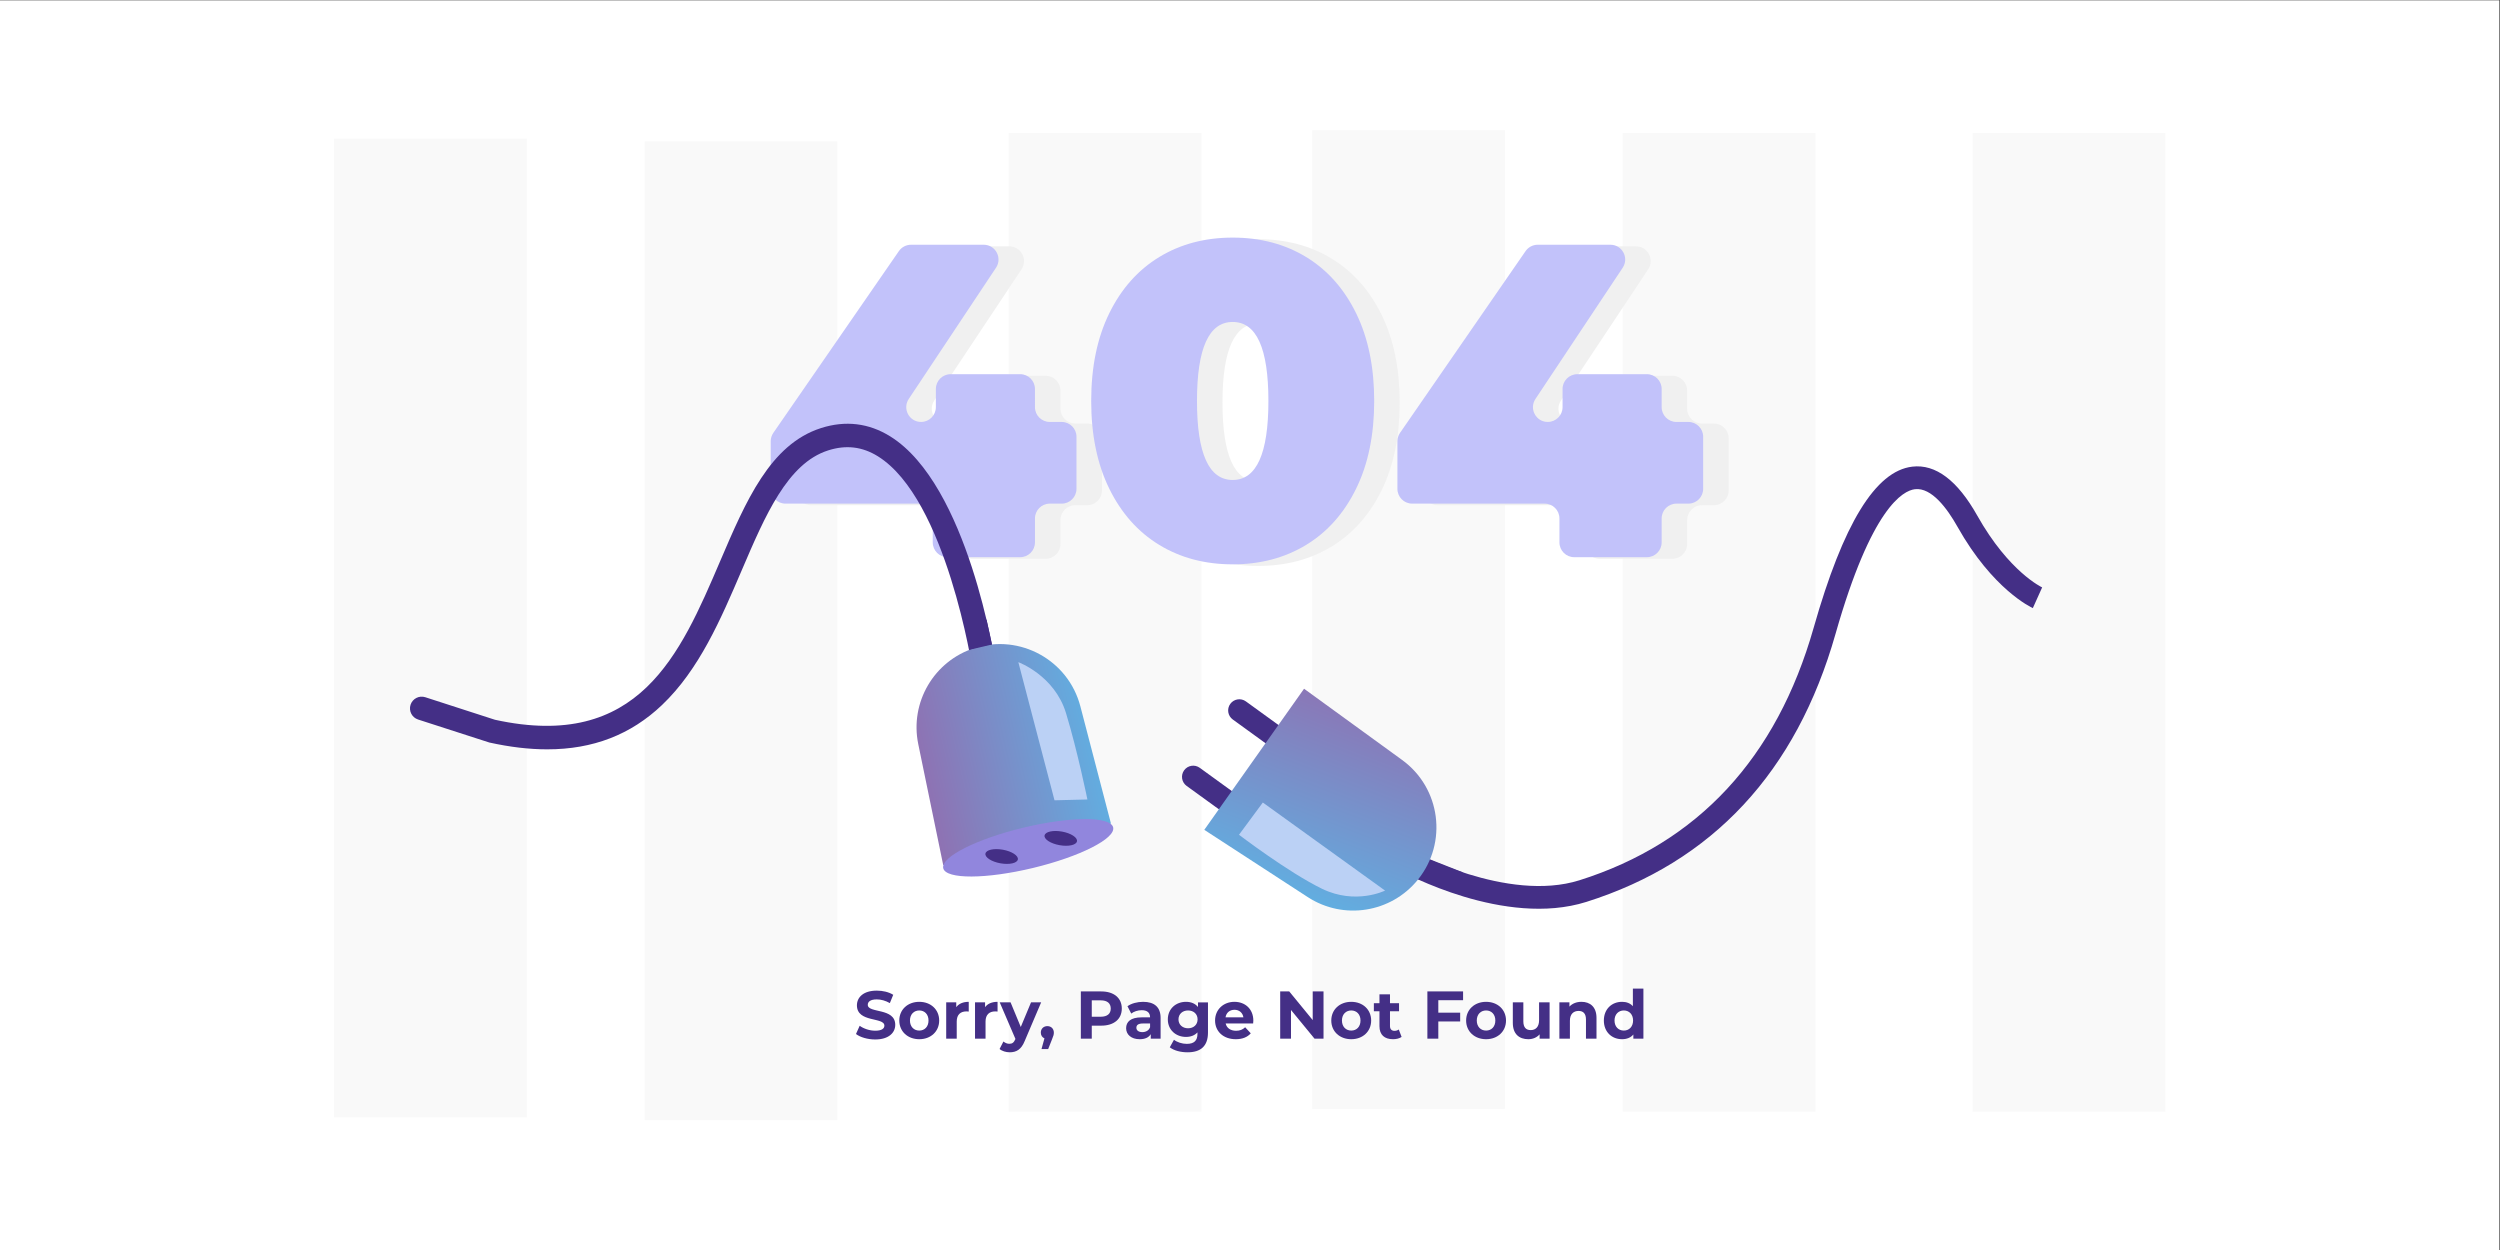 <?xml version="1.0" encoding="UTF-8" standalone="no"?>
<!-- Created with Inkscape (http://www.inkscape.org/) -->

<svg
   version="1.1"
   id="svg2"
   xml:space="preserve"
   viewBox="0 0 5333.333 2666.667"
   sodipodi:docname="004.eps"
   xmlns:inkscape="http://www.inkscape.org/namespaces/inkscape"
   xmlns:sodipodi="http://sodipodi.sourceforge.net/DTD/sodipodi-0.dtd"
   xmlns="http://www.w3.org/2000/svg"
   xmlns:svg="http://www.w3.org/2000/svg"><rect x="0" y="0" width="5333.333" height="2666.667" fill="#333333" stroke="none"/><defs
     id="defs6"><linearGradient
       x1="0"
       y1="0"
       x2="1"
       y2="0"
       gradientUnits="userSpaceOnUse"
       gradientTransform="matrix(-3009.31,-694.755,-694.755,3009.31,17578.4,8415)"
       spreadMethod="pad"
       id="linearGradient44"><stop
         style="stop-opacity:1;stop-color:#60b0e2"
         offset="0"
         id="stop40" /><stop
         style="stop-opacity:1;stop-color:#916eb0"
         offset="1"
         id="stop42" /></linearGradient><linearGradient
       x1="0"
       y1="0"
       x2="1"
       y2="0"
       gradientUnits="userSpaceOnUse"
       gradientTransform="matrix(1355.2,3530.41,3530.41,-1355.2,20718.2,5545)"
       spreadMethod="pad"
       id="linearGradient70"><stop
         style="stop-opacity:1;stop-color:#60b0e2"
         offset="0"
         id="stop66" /><stop
         style="stop-opacity:1;stop-color:#916eb0"
         offset="1"
         id="stop68" /></linearGradient></defs><sodipodi:namedview
     id="namedview4"
     pagecolor="#ffffff"
     bordercolor="#666666"
     borderopacity="1.0"
     inkscape:pageshadow="2"
     inkscape:pageopacity="0.0"
     inkscape:pagecheckerboard="0" /><g
     id="g8"
     inkscape:groupmode="layer"
     inkscape:label="ink_ext_XXXXXX"
     transform="matrix(1.333,0,0,-1.333,0,2666.667)"><g
       id="g10"
       transform="scale(0.1)"><path
         d="M 0,0 H 40000 V 20000 H 0 V 0"
         style="fill:#ffffff;fill-opacity:1;fill-rule:evenodd;stroke:none"
         id="path12" /><path
         d="M 8430.68,2123.2 H 5345.53 V 17787 H 8430.68 V 2123.2"
         style="fill:#f9f9f9;fill-opacity:1;fill-rule:evenodd;stroke:none"
         id="path14" /><path
         d="m 13401.2,2078.4 h -3085.1 v 15663.8 h 3085.1 V 2078.4"
         style="fill:#f9f9f9;fill-opacity:1;fill-rule:evenodd;stroke:none"
         id="path16" /><path
         d="M 24085,2257.9 H 20999.8 V 17921.7 H 24085 V 2257.9"
         style="fill:#f9f9f9;fill-opacity:1;fill-rule:evenodd;stroke:none"
         id="path18" /><path
         d="m 19228.7,2213 h -3085.1 v 15663.8 h 3085.1 V 2213"
         style="fill:#f9f9f9;fill-opacity:1;fill-rule:evenodd;stroke:none"
         id="path20" /><path
         d="m 29055.5,2213 h -3085.2 v 15663.8 h 3085.2 V 2213"
         style="fill:#f9f9f9;fill-opacity:1;fill-rule:evenodd;stroke:none"
         id="path22" /><path
         d="m 34654.5,2213 h -3085.2 v 15663.8 h 3085.2 V 2213"
         style="fill:#f9f9f9;fill-opacity:1;fill-rule:evenodd;stroke:none"
         id="path24" /><path
         d="m 17399.2,11919.4 h -190.8 c -130.8,0 -236.8,-106.1 -236.8,-236.8 v -383.7 c 0,-130.7 -106,-236.8 -236.8,-236.8 h -1162.3 c -130.8,0 -236.8,106.1 -236.8,236.8 v 383.7 c 0,130.7 -106,236.8 -236.8,236.8 h -2119.6 c -130.8,0 -236.8,106 -236.8,236.7 v 761 c 0,48.1 14.7,95 42,134.6 l 2009.1,2908.8 c 44.2,64 117.1,102.2 194.9,102.2 h 1162.7 c 189,0 301.8,-210.5 197.2,-367.9 l -1396.7,-2100.2 c -104.6,-157.4 8.2,-367.9 197.2,-367.9 130.8,0 236.8,106 236.8,236.8 v 290.8 c 0,130.8 106,236.8 236.8,236.8 h 1112.3 c 130.8,0 236.8,-106 236.8,-236.8 v -290.8 c 0,-130.8 106,-236.8 236.8,-236.8 h 190.8 c 130.8,0 236.8,-106 236.8,-236.8 v -833.8 c 0,-130.7 -106,-236.7 -236.8,-236.7"
         style="fill:#f0f0f0;fill-opacity:1;fill-rule:evenodd;stroke:none"
         id="path26" /><path
         d="m 20707.7,13562.4 v 0 c 0,843 -190.5,1264.4 -571.4,1264.4 -381.2,0 -571.6,-421.4 -571.6,-1264.4 0,-842.9 190.4,-1264.4 571.6,-1264.4 380.9,0 571.4,421.5 571.4,1264.4 z m -1746.6,-2303.8 c -340.6,207.2 -607.2,507.2 -800.1,900.1 -192.9,392.9 -289.3,860.8 -289.3,1403.7 0,543 96.4,1010.9 289.3,1403.8 192.9,392.9 459.5,692.9 800.1,900.1 340.4,207.2 732.2,310.7 1175.2,310.7 442.8,0 834.5,-103.5 1175,-310.7 340.5,-207.2 607.3,-507.2 800.2,-900.1 192.9,-392.9 289.3,-860.8 289.3,-1403.8 0,-542.9 -96.4,-1010.8 -289.3,-1403.7 -192.9,-392.9 -459.7,-692.9 -800.2,-900.1 -340.5,-207.2 -732.2,-310.8 -1175,-310.8 -443,0 -834.8,103.6 -1175.2,310.8 v 0"
         style="fill:#f0f0f0;fill-opacity:1;fill-rule:evenodd;stroke:none"
         id="path28" /><path
         d="M 27428.8,11919.4 H 27238 c -130.7,0 -236.8,-106.1 -236.8,-236.8 v -383.7 c 0,-130.7 -106,-236.8 -236.8,-236.8 h -1162.3 c -130.8,0 -236.8,106.1 -236.8,236.8 v 383.7 c 0,130.7 -106,236.8 -236.8,236.8 H 23009 c -130.8,0 -236.8,106 -236.8,236.7 v 761 c 0,48.1 14.6,95 41.9,134.6 l 2009.1,2908.8 c 44.3,64 117.1,102.2 194.9,102.2 h 1162.7 c 189,0 301.8,-210.5 197.2,-367.9 l -1396.6,-2100.2 c -104.7,-157.4 8.1,-367.9 197.1,-367.9 130.8,0 236.8,106 236.8,236.8 v 290.8 c 0,130.8 106,236.8 236.8,236.8 h 1112.3 c 130.8,0 236.8,-106 236.8,-236.8 v -290.8 c 0,-130.8 106.1,-236.8 236.8,-236.8 h 190.8 c 130.8,0 236.8,-106 236.8,-236.8 v -833.8 c 0,-130.7 -106,-236.7 -236.8,-236.7"
         style="fill:#f0f0f0;fill-opacity:1;fill-rule:evenodd;stroke:none"
         id="path30" /><path
         d="m 16991.1,11944.9 h -190.8 c -130.8,0 -236.8,-106 -236.8,-236.8 v -383.7 c 0,-130.7 -106,-236.7 -236.8,-236.7 h -1162.4 c -130.7,0 -236.7,106 -236.7,236.7 v 383.7 c 0,130.8 -106.1,236.8 -236.8,236.8 h -2119.6 c -130.8,0 -236.8,106 -236.8,236.8 v 760.9 c 0,48.1 14.6,95 41.9,134.6 l 2009.2,2908.8 c 44.2,64 117,102.2 194.8,102.2 h 1162.8 c 189,0 301.8,-210.5 197.1,-367.9 l -1396.6,-2100.2 c -104.6,-157.4 8.2,-367.9 197.2,-367.9 130.8,0 236.8,106 236.8,236.8 v 290.8 c 0,130.8 106,236.8 236.8,236.8 h 1112.3 c 130.8,0 236.8,-106 236.8,-236.8 V 13489 c 0,-130.8 106,-236.8 236.8,-236.8 h 190.8 c 130.7,0 236.8,-106 236.8,-236.8 v -833.7 c 0,-130.8 -106.1,-236.8 -236.8,-236.8"
         style="fill:#c2c2fa;fill-opacity:1;fill-rule:evenodd;stroke:none"
         id="path32" /><path
         d="m 20299.6,13587.9 v 0 c 0,843 -190.5,1264.5 -571.5,1264.5 -381.1,0 -571.5,-421.5 -571.5,-1264.5 0,-842.9 190.4,-1264.4 571.5,-1264.4 381,0 571.5,421.5 571.5,1264.4 z M 18553,11284.1 c -340.6,207.2 -607.3,507.2 -800.2,900.1 -192.8,392.9 -289.3,860.8 -289.3,1403.7 0,543 96.5,1010.9 289.3,1403.8 192.9,392.9 459.6,692.9 800.2,900.1 340.4,207.2 732.2,310.7 1175.1,310.7 442.9,0 834.5,-103.5 1175.1,-310.7 340.5,-207.2 607.2,-507.2 800.1,-900.1 192.9,-392.9 289.4,-860.8 289.4,-1403.8 0,-542.9 -96.5,-1010.8 -289.4,-1403.7 -192.9,-392.9 -459.6,-692.9 -800.1,-900.1 -340.6,-207.2 -732.2,-310.8 -1175.1,-310.8 -442.9,0 -834.7,103.6 -1175.1,310.8 v 0"
         style="fill:#c2c2fa;fill-opacity:1;fill-rule:evenodd;stroke:none"
         id="path34" /><path
         d="m 27020.7,11944.9 h -190.8 c -130.8,0 -236.8,-106 -236.8,-236.8 v -383.7 c 0,-130.7 -106,-236.7 -236.8,-236.7 H 25194 c -130.8,0 -236.8,106 -236.8,236.7 v 383.7 c 0,130.8 -106,236.8 -236.8,236.8 h -2119.6 c -130.7,0 -236.7,106 -236.7,236.8 v 760.9 c 0,48.1 14.6,95 41.9,134.6 l 2009.1,2908.8 c 44.2,64 117.1,102.2 194.9,102.2 h 1162.7 c 189,0 301.8,-210.5 197.1,-367.9 l -1396.6,-2100.2 c -104.6,-157.4 8.2,-367.9 197.2,-367.9 130.8,0 236.8,106 236.8,236.8 v 290.8 c 0,130.8 106,236.8 236.8,236.8 h 1112.3 c 130.8,0 236.8,-106 236.8,-236.8 V 13489 c 0,-130.8 106,-236.8 236.8,-236.8 h 190.8 c 130.8,0 236.8,-106 236.8,-236.8 v -833.7 c 0,-130.8 -106,-236.8 -236.8,-236.8"
         style="fill:#c2c2fa;fill-opacity:1;fill-rule:evenodd;stroke:none"
         id="path36" /><path
         d="m 8757.76,8012.5 c 732.54,0 1338.44,235 1836.74,709.1 596.1,567.2 941.1,1373.4 1274.8,2153.1 377.1,881.3 733.3,1713.7 1383.8,1921.9 286.6,91.7 547.4,60.9 797,-94.4 1097.7,-683.1 1513.7,-3402.6 1517.8,-3430 l 370.9,55.2 c -17.7,118.8 -447.2,2919.4 -1690.6,3693.1 -343.8,214.1 -717.1,258.9 -1109.4,133.3 -813.7,-260.5 -1202.6,-1169.4 -1614.3,-2131.6 C 10884.6,9527 10223.1,7980.8 7920.4,8486.2 l -1113.99,360.4 c -98.5,31.8 -204.2,-22.2 -236.05,-120.7 -31.87,-98.5 22.2,-204.3 120.75,-236.1 l 1139.65,-367.9 c 329.47,-72.9 638.1,-109.4 927,-109.4"
         style="fill:#442f86;fill-opacity:1;fill-rule:evenodd;stroke:none"
         id="path38" /><path
         d="m 15095,6160.4 -399.1,1934.9 c -137.8,668.2 251.4,1332.5 901.6,1539.1 727.4,231.1 1500,-194.9 1692.7,-933.5 L 17779.9,6824.2 15095,6160.4"
         style="fill:url(#linearGradient44);fill-opacity:1;fill-rule:evenodd;stroke:none"
         id="path46" /><path
         d="m 15095.8,6109.2 c 42.9,-178.1 686.4,-175.8 1437.2,5.1 750.9,180.8 1324.8,471.8 1281.9,649.8 -42.9,178.1 -686.4,175.8 -1437.2,-5.1 -750.8,-180.8 -1324.7,-471.8 -1281.9,-649.8"
         style="fill:#9186dd;fill-opacity:1;fill-rule:evenodd;stroke:none"
         id="path48" /><path
         d="m 16717.1,6634.1 c -10.8,-60 96.6,-129.6 239.9,-155.3 143.3,-25.8 268.2,2.1 278.9,62.2 10.8,60.1 -96.6,129.6 -239.9,155.4 -143.2,25.7 -268.1,-2.2 -278.9,-62.3"
         style="fill:#442f86;fill-opacity:1;fill-rule:evenodd;stroke:none"
         id="path50" /><path
         d="m 15770.9,6344 c -10.8,-60.1 96.6,-129.7 239.9,-155.4 143.3,-25.7 268.2,2.2 279,62.2 10.7,60.1 -96.7,129.7 -240,155.4 -143.2,25.7 -268.1,-2.1 -278.9,-62.2"
         style="fill:#442f86;fill-opacity:1;fill-rule:evenodd;stroke:none"
         id="path52" /><path
         d="m 16297.4,9407.6 c 0,0 579,-210.6 763.2,-815.8 184.2,-605.3 342.1,-1381.6 342.1,-1381.6 l -526.3,-13.2 -579,2210.6"
         style="fill:#bbd1f5;fill-opacity:1;fill-rule:evenodd;stroke:none"
         id="path54" /><path
         d="m 15787.6,10093.4 -279.6,-488.5 368.4,85.6 z"
         style="fill:#442f86;fill-opacity:1;fill-rule:evenodd;stroke:none"
         id="path56" /><path
         d="m 22573.7,6394.5 c -0.1,0 -0.1,0 -0.1,0 l -87.9,-159.1 88,159.1 z m 10108.9,4209.9 -149.1,-331.5 c -26,11.7 -641.6,297.3 -1206.8,1303.3 -163.4,290.8 -414,631 -679.9,599.6 -190.7,-22.5 -696.5,-293.4 -1271.7,-2317.7 -627.2,-2207.6 -1968.7,-3650.1 -3987.2,-4287.2 -1306.4,-412.4 -2922,467.8 -2990.1,505.5 l 175.9,318.1 c 20.3,-11.2 1550.1,-841.5 2704.8,-477 1894.6,598.1 3155.3,1957.3 3747,4039.9 473.4,1666.2 989.8,2509.9 1578.7,2579.4 373.1,44.1 722.8,-219.3 1039.4,-782.5 507.3,-902.9 1033.7,-1147.5 1039,-1149.9 v 0"
         style="fill:#442f86;fill-opacity:1;fill-rule:evenodd;stroke:none"
         id="path58" /><path
         d="m 19200.6,7717.1 957.5,-693.9 c 80,-57.9 97.9,-169.8 39.9,-249.8 -58,-80 -169.9,-97.9 -249.9,-39.9 l -957.4,693.8 c -80,58 -97.9,169.8 -39.9,249.8 58,80.1 169.8,97.9 249.8,40"
         style="fill:#442f86;fill-opacity:1;fill-rule:evenodd;stroke:none"
         id="path60" /><path
         d="m 19939.2,8779.9 957.5,-693.8 c 80,-58 97.9,-169.9 39.9,-249.9 -58,-80 -169.8,-97.9 -249.8,-39.9 l -957.5,693.8 c -80,58 -97.9,169.9 -39.9,249.9 58,80 169.8,97.9 249.8,39.9"
         style="fill:#442f86;fill-opacity:1;fill-rule:evenodd;stroke:none"
         id="path62" /><path
         d="m 23289.3,6018.9 -594.3,-88.6 164.5,331.3 561.8,-221.3 -132,-21.4"
         style="fill:#442f86;fill-opacity:1;fill-rule:evenodd;stroke:none"
         id="path64" /><path
         d="m 19273.5,6724.3 1656.4,-1076.8 c 572,-371.9 1332.4,-251.6 1761.7,278.6 480.4,593.2 365.2,1467.9 -252.3,1916.5 l -1569.2,1140 -1596.6,-2258.3"
         style="fill:url(#linearGradient70);fill-opacity:1;fill-rule:evenodd;stroke:none"
         id="path72" /><path
         d="m 19828.9,6645.4 381.3,516 1956.4,-1409.2 c 0,0 -468.9,-233.6 -1008.8,28.8 -539.8,262.4 -1328.9,864.4 -1328.9,864.4"
         style="fill:#bbd1f5;fill-opacity:1;fill-rule:evenodd;stroke:none"
         id="path74" /><path
         d="m 14006.8,3369.2 c 216,0 320.7,108 320.7,234.2 0,277.5 -439.6,181.2 -439.6,320.7 0,47.7 40,86.6 143.7,86.6 67,0 139.3,-19.4 209.5,-59.4 l 54,132.9 c -70.2,44.3 -167.4,66.9 -262.4,66.9 -215,0 -318.6,-106.9 -318.6,-235.6 0,-280.8 439.5,-183.6 439.5,-325.1 0,-46.3 -42.1,-80.8 -145.8,-80.8 -90.7,0 -185.7,32.4 -249.5,78.7 l -59.4,-131.6 c 67,-51.9 188,-87.5 307.9,-87.5"
         style="fill:#442f86;fill-opacity:1;fill-rule:evenodd;stroke:none"
         id="path76" /><path
         d="m 14712,3511.7 c -84.2,0 -149,60.5 -149,161 0,100.4 64.8,160.9 149,160.9 84.3,0 148,-60.5 148,-160.9 0,-100.5 -63.7,-161 -148,-161 z m 0,-138.2 c 184.7,0 318.7,124.2 318.7,299.2 0,174.9 -134,299.1 -318.7,299.1 -184.7,0 -319.7,-124.2 -319.7,-299.1 0,-175 135,-299.2 319.7,-299.2 v 0"
         style="fill:#442f86;fill-opacity:1;fill-rule:evenodd;stroke:none"
         id="path78" /><path
         d="m 15303.9,3886.5 v 76.7 H 15143 v -581.1 h 168.5 v 274.4 c 0,111.2 61.5,162 154.4,162 13,0 23.8,-1.1 37.8,-2.2 v 155.5 c -89.6,0 -158.8,-29.1 -199.8,-85.3"
         style="fill:#442f86;fill-opacity:1;fill-rule:evenodd;stroke:none"
         id="path80" /><path
         d="m 15765.1,3886.5 v 76.7 h -160.9 v -581.1 h 168.4 v 274.4 c 0,111.2 61.6,162 154.5,162 13,0 23.8,-1.1 37.8,-2.2 v 155.5 c -89.6,0 -158.8,-29.1 -199.8,-85.3"
         style="fill:#442f86;fill-opacity:1;fill-rule:evenodd;stroke:none"
         id="path82" /><path
         d="m 16500.6,3963.2 -164.2,-394.2 -163.1,394.2 h -173.8 l 251.6,-585.4 -2.2,-5.4 c -22.6,-51.8 -48.6,-72.4 -95,-72.4 -33.5,0 -69.1,14.1 -95,36.8 l -61.6,-119.9 c 37.8,-33.5 102.6,-52.9 162,-52.9 104.8,0 184.7,42.1 240.9,182.5 l 262.4,616.7 h -162"
         style="fill:#442f86;fill-opacity:1;fill-rule:evenodd;stroke:none"
         id="path84" /><path
         d="m 16762,3583 c -59.4,0 -104.8,-41 -104.8,-103.7 0,-44.2 22.7,-77.7 58.3,-91.8 l -47.5,-171.7 h 106.9 l 61.6,155.5 c 24.8,59.4 29.2,80 29.2,108 0,61.6 -43.2,103.7 -103.7,103.7"
         style="fill:#442f86;fill-opacity:1;fill-rule:evenodd;stroke:none"
         id="path86" /><path
         d="m 17615.2,3733.2 h -142.5 v 262.4 h 142.5 c 107,0 161,-48.6 161,-131.8 0,-82 -54,-130.6 -161,-130.6 z m 9.8,405 h -327.3 v -756.1 h 175 v 208.5 h 152.3 c 201.9,0 328.3,104.8 328.3,273.2 0,169.6 -126.4,274.4 -328.3,274.4 v 0"
         style="fill:#442f86;fill-opacity:1;fill-rule:evenodd;stroke:none"
         id="path88" /><path
         d="m 18281.6,3486.9 c -59.4,0 -95,28.1 -95,70.2 0,38.9 24.8,68 103.7,68 h 115.5 v -59.3 c -19.4,-53 -68,-78.9 -124.2,-78.9 z m 13,484.9 c -92.9,0 -186.9,-24.8 -250.6,-70.2 l 60.5,-117.7 c 42.1,33.5 105.8,54 167.4,54 90.7,0 133.9,-42.1 133.9,-114.5 h -133.9 c -177.1,0 -249.5,-71.3 -249.5,-173.9 0,-100.4 81,-176 217.1,-176 85.3,0 145.8,28.1 177.1,81 v -72.4 h 157.7 v 331.6 c 0,176.1 -102.6,258.1 -279.7,258.1 v 0"
         style="fill:#442f86;fill-opacity:1;fill-rule:evenodd;stroke:none"
         id="path90" /><path
         d="m 19013.9,3548.5 c -88.6,0 -153.4,57.2 -153.4,142.5 0,85.4 64.8,142.6 153.4,142.6 88.6,0 152.3,-57.2 152.3,-142.6 0,-85.3 -63.7,-142.5 -152.3,-142.5 z m 158.8,414.7 v -74.5 c -44.3,56.1 -111.3,83.1 -192.3,83.1 -160.9,0 -290.5,-111.2 -290.5,-280.8 0,-169.5 129.6,-280.8 290.5,-280.8 75.6,0 139.3,23.8 183.6,72.4 v -24.9 c 0,-104.7 -51.8,-158.7 -170.6,-158.7 -74.5,0 -155.5,25.9 -205.2,65.9 l -67,-121 c 68.1,-52.9 175,-79.9 285.2,-79.9 209.5,0 326.1,99.3 326.1,315.3 v 483.9 h -159.8 v 0"
         style="fill:#442f86;fill-opacity:1;fill-rule:evenodd;stroke:none"
         id="path92" /><path
         d="m 19757,3844.4 c 75.6,0 130.7,-47.5 142.5,-121 h -286.2 c 11.9,74.6 67,121 143.7,121 z m 301.3,-173.9 c 0,186.9 -131.8,301.3 -302.4,301.3 -177.1,0 -310,-125.2 -310,-299.1 0,-172.8 130.7,-299.2 331.6,-299.2 104.8,0 185.8,32.4 239.8,94 l -89.7,97.2 c -39.9,-37.8 -84.2,-56.2 -145.8,-56.2 -88.5,0 -150.1,44.3 -166.3,116.6 h 439.6 c 1.1,14.1 3.2,32.4 3.2,45.4 v 0"
         style="fill:#442f86;fill-opacity:1;fill-rule:evenodd;stroke:none"
         id="path94" /><path
         d="m 21008.8,4138.2 v -459.1 l -375.9,459.1 h -144.7 v -756.1 h 172.8 v 459.1 l 376.9,-459.1 h 143.7 v 756.1 h -172.8"
         style="fill:#442f86;fill-opacity:1;fill-rule:evenodd;stroke:none"
         id="path96" /><path
         d="m 21625.5,3511.7 c -84.3,0 -149,60.5 -149,161 0,100.4 64.7,160.9 149,160.9 84.2,0 148,-60.5 148,-160.9 0,-100.5 -63.8,-161 -148,-161 z m 0,-138.2 c 184.7,0 318.6,124.2 318.6,299.2 0,174.9 -133.9,299.1 -318.6,299.1 -184.7,0 -319.7,-124.2 -319.7,-299.1 0,-175 135,-299.2 319.7,-299.2 v 0"
         style="fill:#442f86;fill-opacity:1;fill-rule:evenodd;stroke:none"
         id="path98" /><path
         d="m 22385.8,3529 c -18.3,-14 -43.2,-21.6 -68,-21.6 -45.4,0 -72.4,27 -72.4,76.7 v 236.5 h 144.8 v 129.6 h -144.8 v 141.5 h -168.5 v -141.5 h -89.6 v -129.6 h 89.6 v -238.7 c 0,-138.2 80,-208.4 217.1,-208.4 51.9,0 102.6,11.9 137.2,36.7 l -45.4,118.8"
         style="fill:#442f86;fill-opacity:1;fill-rule:evenodd;stroke:none"
         id="path100" /><path
         d="m 23415.1,3997.8 v 140.4 h -571.3 v -756.1 h 175 v 275.4 h 349.9 V 3798 h -349.9 v 199.8 h 396.3"
         style="fill:#442f86;fill-opacity:1;fill-rule:evenodd;stroke:none"
         id="path102" /><path
         d="m 23783.4,3511.7 c -84.2,0 -149,60.5 -149,161 0,100.4 64.8,160.9 149,160.9 84.3,0 148,-60.5 148,-160.9 0,-100.5 -63.7,-161 -148,-161 z m 0,-138.2 c 184.7,0 318.7,124.2 318.7,299.2 0,174.9 -134,299.1 -318.7,299.1 -184.6,0 -319.6,-124.2 -319.6,-299.1 0,-175 135,-299.2 319.6,-299.2 v 0"
         style="fill:#442f86;fill-opacity:1;fill-rule:evenodd;stroke:none"
         id="path104" /><path
         d="m 24631.3,3963.2 v -287.3 c 0,-106.9 -56.2,-156.6 -133.9,-156.6 -74.6,0 -117.8,43.2 -117.8,140.4 v 303.5 h -168.5 v -328.3 c 0,-179.3 102.7,-261.4 248.5,-261.4 71.2,0 136,27 180.3,77.8 v -69.2 h 159.9 v 581.1 h -168.5"
         style="fill:#442f86;fill-opacity:1;fill-rule:evenodd;stroke:none"
         id="path106" /><path
         d="m 25309.6,3971.8 c -78.9,0 -146.9,-27 -192.3,-76.6 v 68 h -160.9 v -581.1 h 168.5 v 287.3 c 0,107 58.3,156.6 139.3,156.6 74.5,0 117.7,-43.2 117.7,-137.1 v -306.8 h 168.5 v 332.7 c 0,177.1 -103.7,257 -240.8,257"
         style="fill:#442f86;fill-opacity:1;fill-rule:evenodd;stroke:none"
         id="path108" /><path
         d="m 25987.8,3511.7 c -84.2,0 -149,60.5 -149,161 0,100.4 64.8,160.9 149,160.9 83.2,0 148,-60.5 148,-160.9 0,-100.5 -64.8,-161 -148,-161 z m 144.8,671.8 v -281.9 c -42.1,47.6 -102.6,70.2 -173.9,70.2 -164.2,0 -290.6,-116.6 -290.6,-299.1 0,-182.6 126.4,-299.2 290.6,-299.2 77.8,0 139.3,24.8 181.4,75.6 v -67 h 161 v 801.4 h -168.5 v 0"
         style="fill:#442f86;fill-opacity:1;fill-rule:evenodd;stroke:none"
         id="path110" /></g></g></svg>
